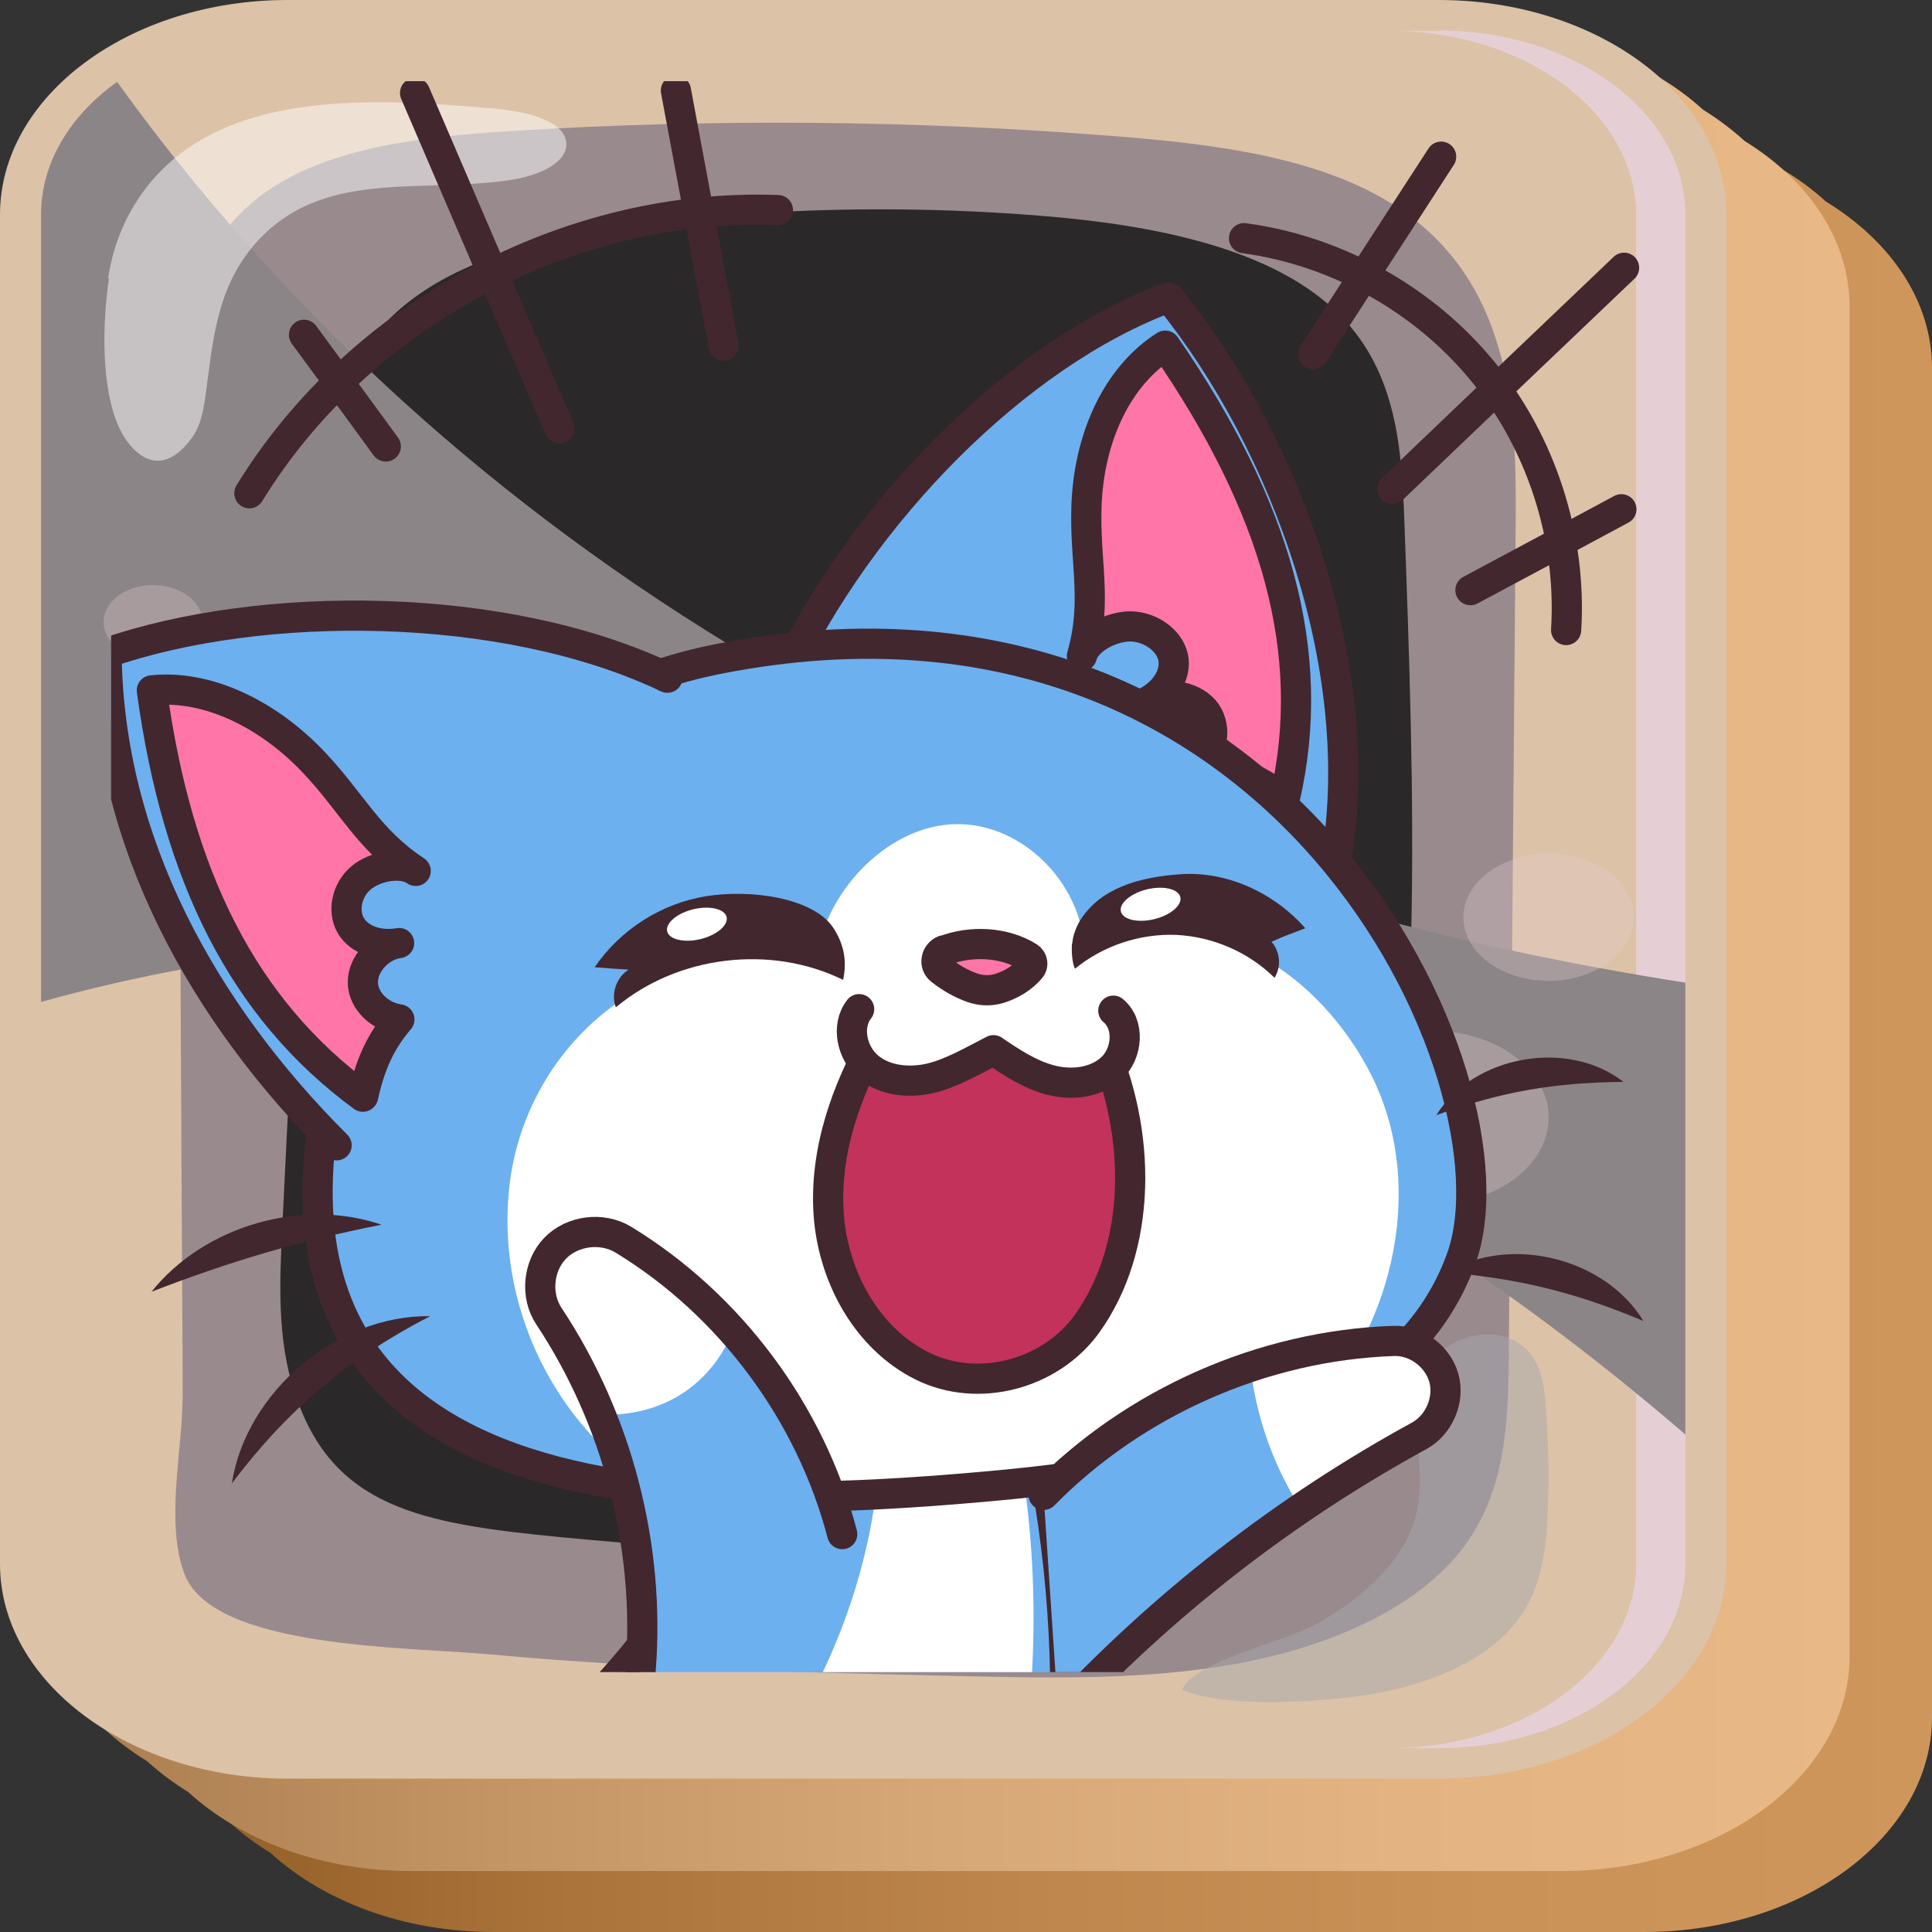 <?xml version="1.0" encoding="UTF-8"?>
<svg xmlns="http://www.w3.org/2000/svg" xmlns:xlink="http://www.w3.org/1999/xlink" viewBox="0 0 64 64">
  <rect x="0" y="0" width="64" height="64" fill="#333333" stroke="none"/>
  <defs>
    <style>
      .cls-1 {
        fill: url(#linear-gradient-2);
      }

      .cls-2, .cls-3, .cls-4 {
        fill: #fff;
      }

      .cls-5, .cls-6, .cls-7, .cls-4, .cls-8 {
        stroke: #42272f;
        stroke-linecap: round;
        stroke-linejoin: round;
      }

      .cls-5, .cls-9 {
        fill: #6cb0f0;
      }

      .cls-10 {
        fill: #a7a9ac;
      }

      .cls-10, .cls-11, .cls-12 {
        mix-blend-mode: overlay;
      }

      .cls-10, .cls-3 {
        opacity: .5;
      }

      .cls-11 {
        fill: #8c8587;
      }

      .cls-13 {
        clip-path: url(#clippath-2);
      }

      .cls-14 {
        isolation: isolate;
      }

      .cls-15, .cls-16 {
        fill: #2b2829;
      }

      .cls-15, .cls-17 {
        mix-blend-mode: screen;
      }

      .cls-18 {
        fill: #dcc2a7;
      }

      .cls-19 {
        clip-path: url(#clippath-1);
      }

      .cls-6 {
        fill: #c2325b;
      }

      .cls-20 {
        opacity: .3;
      }

      .cls-21 {
        fill: #e6cfd4;
        mix-blend-mode: multiply;
      }

      .cls-7 {
        fill: #ff75a8;
      }

      .cls-22 {
        clip-path: url(#clippath);
      }

      .cls-23, .cls-8 {
        fill: none;
      }

      .cls-24 {
        fill: #42272f;
      }

      .cls-25 {
        clip-path: url(#clippath-3);
      }

      .cls-26 {
        fill: url(#linear-gradient);
      }

      .cls-12 {
        fill: #998a8e;
      }
    </style>
    <linearGradient id="linear-gradient" x1="64" y1="34.03" x2="5.45" y2="34.03" gradientUnits="userSpaceOnUse">
      <stop offset="0" stop-color="#cf965b"/>
      <stop offset=".25" stop-color="#ca9257"/>
      <stop offset=".51" stop-color="#be864c"/>
      <stop offset=".78" stop-color="#a9733a"/>
      <stop offset="1" stop-color="#925d26"/>
    </linearGradient>
    <linearGradient id="linear-gradient-2" x1="61.28" y1="31.49" x2="1.36" y2="31.49" gradientUnits="userSpaceOnUse">
      <stop offset="0" stop-color="#e8b886"/>
      <stop offset=".25" stop-color="#e3b482"/>
      <stop offset=".5" stop-color="#d7a877"/>
      <stop offset=".76" stop-color="#c29464"/>
      <stop offset="1" stop-color="#a97c4e"/>
    </linearGradient>
    <clipPath id="clippath">
      <rect class="cls-23" x="3.68" y="2.69" width="52.7" height="52.7"/>
    </clipPath>
    <clipPath id="clippath-1">
      <path class="cls-5" d="M23.84,21.82c-2.65,.52-9.06,2.36-12.06,11.12-6.13,17.87,11.61,17.14,21.03,16.29,8.13-.73,13.83-2.69,15.59-7.52,2.14-5.85-5.82-23.56-24.56-19.89Z"/>
    </clipPath>
    <clipPath id="clippath-2">
      <path class="cls-5" d="M27.9,50.82c-1.05-4.02-3.71-7.6-7.26-9.76-.7-.42-1.68-.3-2.25,.29-.57,.59-.66,1.58-.2,2.26,2.27,3.43,3.36,7.64,3.03,11.74"/>
    </clipPath>
    <clipPath id="clippath-3">
      <path class="cls-5" d="M34.57,49.52c3.03-3.08,7.27-4.95,11.59-5.1,.75-.03,1.47,.51,1.67,1.23,.2,.72-.16,1.55-.81,1.91-4.45,2.43-8.51,5.59-11.96,9.3"/>
    </clipPath>
  </defs>
  <g class="cls-14">
    <g id="_Слой_2" data-name="Слой 2">
      <g id="_Слой_1-2" data-name="Слой 1">
        <g>
          <g>
            <path class="cls-26" d="M60.49,6.68c-1.75-1.6-4.41-2.62-7.38-2.62H14.98c-5.26,0-9.53,3.19-9.53,7.11V55.87c0,2.22,1.37,4.2,3.51,5.51,1.75,1.6,4.41,2.62,7.38,2.62H54.47c5.26,0,9.53-3.19,9.53-7.11V12.19c0-2.22-1.37-4.2-3.51-5.51Z"/>
            <path class="cls-1" d="M57.77,4.65c-.41-.37-.86-.71-1.36-1.02-1.75-1.6-4.41-2.62-7.38-2.62H10.89C5.64,1.02,1.36,4.21,1.36,8.13V52.83c0,2.22,1.37,4.2,3.51,5.51,.41,.37,.86,.71,1.36,1.02,1.75,1.6,4.41,2.62,7.38,2.62H51.74c5.26,0,9.53-3.19,9.53-7.11V10.16c0-2.22-1.37-4.2-3.51-5.51Z"/>
            <path class="cls-18" d="M47.66,0H9.53C4.28,0,0,3.19,0,7.11V51.81c0,3.92,4.28,7.11,9.53,7.11H47.66c5.26,0,9.53-3.19,9.53-7.11V7.11c0-3.92-4.28-7.11-9.53-7.11Z"/>
          </g>
          <path class="cls-12" d="M5.89,14.33c-.01-2.85,.17-6.06,2.96-8,2.12-1.47,5.21-1.81,8.09-1.99,6.68-.42,13.42-.36,20.09,.18,3.3,.26,6.79,.71,9.28,2.36,3.69,2.45,3.93,6.61,3.9,10.29-.08,9.24-.15,18.48-.23,27.72-.02,2.2-.08,4.51-1.54,6.42-1.54,2-4.45,3.25-7.46,3.8s-6.15,.48-9.24,.41c-5.15-.12-10.31-.24-15.43-.71-2.79-.26-9.22-.18-10.19-2.65-.66-1.68-.07-4.15-.07-5.9,0-2.02-.02-4.03-.03-6.05-.02-4.03-.04-8.06-.06-12.1-.02-4.59-.04-9.18-.07-13.78Z"/>
          <path class="cls-12" d="M20.65,20.31c-3.25-.39-6.54-1.19-8.94-2.87-2.39-1.69-3.67-4.43-2.38-6.69,.89-1.57,2.87-2.69,5.01-3.3,2.14-.61,4.45-.77,6.74-.89,5.74-.3,11.52-.39,17.22,.17,2.22,.22,4.55,.57,6.21,1.7,2.93,1.99,2.55,5.66,.4,8.14-5.33,6.17-16.02,4.75-24.26,3.75Z"/>
          <path class="cls-15" d="M9.75,46.11c-.57-1.77-.49-3.61-.4-5.43,.37-7.55,.74-15.09,1.11-22.64,.14-2.75,.39-5.74,2.81-7.82,2.2-1.89,5.7-2.58,9.03-2.93,4.04-.42,8.14-.47,12.2-.14,3.7,.3,7.69,1.06,9.9,3.3,1.87,1.9,2.03,4.41,2.12,6.77,.33,9.07,.66,18.2-1.13,27.18-.4,1.99-1,4.12-2.97,5.5-2.25,1.58-5.63,1.75-8.72,1.75-5.06,0-10.12-.25-15.13-.73-4.65-.45-7.58-.99-8.81-4.8Z"/>
          <path class="cls-21" d="M47.66,1.02h-1.63c4.51,0,8.17,2.73,8.17,6.1V51.81c0,3.37-3.66,6.1-8.17,6.1h1.63c4.51,0,8.17-2.73,8.17-6.1V7.11c0-3.37-3.66-6.1-8.17-6.1Z"/>
          <path class="cls-10" d="M44.83,56.21c2.15-.26,4.29-1.07,5.39-2.47,.86-1.09,1-2.4,1.05-3.66,.05-1.24,.02-2.47-.08-3.71-.07-.81-.31-1.78-1.32-2.08-.75-.23-1.65,.04-2.16,.52-.51,.47-.69,1.1-.74,1.7-.11,1.25,.25,2.52-.08,3.75-.39,1.42-1.68,2.63-3.23,3.51-1.13,.64-4.12,1.25-4.5,2.21,1.43,.58,4.04,.42,5.67,.23Z"/>
          <path class="cls-11" d="M3.88,2.71c-1.55,1.11-2.52,2.67-2.52,4.4v26.08c12.35-3.44,32.73-4.39,54.47,14.33v-14.97C26.86,28.05,11.39,13.17,3.88,2.71Z"/>
          <path class="cls-3" d="M3.58,9.23c.26-1.79,1.27-3.6,3.21-4.67,2.66-1.47,6.31-1.25,9.61-.96,1.02,.09,2.32,.39,2.36,1.15,.03,.67-.97,1.08-1.84,1.21-2.2,.34-4.63-.04-6.59,.77-1.42,.58-2.33,1.69-2.8,2.85s-.56,2.38-.73,3.58c-.07,.46-.15,.93-.44,1.34-1.08,1.49-2.05,.48-2.43-.37-.6-1.35-.53-3.5-.32-4.91Z"/>
          <g class="cls-17">
            <path class="cls-16" d="M36.44,9.78c.84,1.55-.18,3.32-2.26,3.94-2.08,.62-4.45-.13-5.29-1.69-.84-1.55,.18-3.32,2.26-3.94,2.08-.62,4.45,.13,5.29,1.69Z"/>
            <path class="cls-16" d="M43.37,11.71c.45,.84-.09,1.78-1.21,2.12-1.12,.34-2.39-.07-2.84-.91-.45-.84,.09-1.78,1.21-2.12,1.12-.34,2.39,.07,2.84,.91Z"/>
            <path class="cls-16" d="M40.11,16.13c.37,.7-.08,1.49-1.01,1.77-.93,.28-1.99-.06-2.37-.76-.37-.7,.08-1.49,1.01-1.77,.93-.28,1.99,.06,2.37,.76Z"/>
          </g>
          <g class="cls-17">
            <path class="cls-16" d="M23.64,45.38c.8,1.49-.17,3.17-2.16,3.77-1.99,.6-4.25-.13-5.05-1.61-.8-1.49,.17-3.17,2.16-3.77,1.99-.6,4.25,.13,5.05,1.61Z"/>
            <path class="cls-16" d="M20.79,40.39c.22,.41-.05,.87-.59,1.03-.54,.16-1.16-.03-1.38-.44-.22-.41,.05-.87,.59-1.03,.54-.16,1.16,.03,1.38,.44Z"/>
            <path class="cls-16" d="M15.3,41.5c.45,.84-.09,1.78-1.21,2.12-1.12,.34-2.39-.07-2.84-.91-.45-.84,.09-1.78,1.21-2.12,1.12-.34,2.39,.07,2.84,.91Z"/>
          </g>
          <g class="cls-20">
            <ellipse class="cls-21" cx="47.45" cy="37.02" rx="3.85" ry="2.87"/>
            <path class="cls-21" d="M53.92,29.6c.58,1.08-.12,2.3-1.57,2.74-1.45,.43-3.09-.09-3.67-1.17-.58-1.08,.12-2.3,1.57-2.74,1.45-.43,3.09,.09,3.67,1.17Z"/>
            <path class="cls-21" d="M45.56,30.99c.37,.7-.08,1.49-1.01,1.77-.93,.28-1.99-.06-2.37-.76-.37-.7,.08-1.49,1.01-1.77,.93-.28,1.99,.06,2.37,.76Z"/>
            <path class="cls-21" d="M10.65,25.55c.41,.75-.09,1.61-1.1,1.92-1.01,.3-2.16-.06-2.57-.82-.41-.75,.09-1.61,1.1-1.92,1.01-.3,2.16,.06,2.57,.82Z"/>
            <path class="cls-21" d="M11.29,21.09c.21,.39-.04,.84-.57,1-.53,.16-1.13-.03-1.34-.43-.21-.39,.04-.84,.57-1,.53-.16,1.13,.03,1.34,.43Z"/>
            <path class="cls-21" d="M6.59,20.15c.34,.63-.07,1.34-.91,1.59-.84,.25-1.79-.05-2.13-.68-.34-.63,.07-1.34,.91-1.59,.84-.25,1.79,.05,2.13,.68Z"/>
          </g>
        </g>
        <g id="_Слой_3" data-name="Слой 3">
          <g class="cls-22">
            <g>
              <g>
                <g>
                  <path class="cls-5" d="M35.19,59.1c.27-3.83,0-7.69-.8-11.4-3.04,.54-6.17,.6-9.4,.07-.86,3.7-4.91,8.69-7.96,10.96"/>
                  <path class="cls-2" d="M24.96,59.1c2.47-3.09,4.16-7.47,4.18-11.5,1.38-.07,2.77-.03,4.58,.21,.69,3.8,.69,7.73,0,11.54-2.88-.23-6.19-.11-8.76-.25Z"/>
                </g>
                <g>
                  <g>
                    <path class="cls-5" d="M25.94,22.48c2.54-5.43,7.7-10.75,12.78-12.63,3.95,4.88,6.68,12.51,5.5,18.88"/>
                    <path class="cls-7" d="M42.55,26.46c-.98-.71-1.81-1.06-2.78-1.22,.44-.48,.54-1.24,.11-1.73-.43-.48-1.32-.6-1.89-.26,.61-.32,.99-.92,.87-1.48-.12-.55-.73-1-1.39-1.02-.65-.01-1.49,.43-1.63,.98,.52-1.8,.09-3.09,.15-4.94,.07-2.26,1-4.32,2.61-5.34,3.69,5.35,5.07,10.18,3.96,15.01Z"/>
                  </g>
                  <g>
                    <path class="cls-9" d="M23.84,21.82c-2.65,.52-9.06,2.36-12.06,11.12-6.13,17.87,11.61,17.14,21.03,16.29,8.13-.73,13.83-2.69,15.59-7.52,2.14-5.85-5.82-23.56-24.56-19.89Z"/>
                    <g class="cls-19">
                      <path class="cls-2" d="M22.71,49.85c-3.97-1.87-6.34-6.24-5.83-10.6,.47-4.02,3.87-8.09,10.22-7.76,.36-2.03,2.34-4.16,4.58-4.19s4.28,2.05,4.26,4.44c3.97-2.25,7.83,.54,9.51,3.92s.85,7.68-1.53,10.61c-2.38,2.93-6.1,4.57-9.85,4.99-3.75,.42-7.77,.3-11.37-1.39Z"/>
                    </g>
                    <path class="cls-8" d="M23.84,21.82c-2.65,.52-9.06,2.36-12.06,11.12-6.13,17.87,11.61,17.14,21.03,16.29,8.13-.73,13.83-2.69,15.59-7.52,2.14-5.85-5.82-23.56-24.56-19.89Z"/>
                  </g>
                  <g>
                    <path class="cls-5" d="M22.11,22.45c-5.41-2.58-13.47-2.59-18.58-.82,.06,6.28,3.22,11.92,7.62,16.31"/>
                    <path class="cls-7" d="M12.03,36.32c.24-1.11,.61-1.86,1.2-2.55-.63-.09-1.2-.6-1.21-1.22s.56-1.23,1.2-1.31c-.66,.12-1.32-.1-1.6-.58-.28-.48-.13-1.18,.33-1.57,.46-.4,1.36-.57,1.82-.24-1.56-1.03-2.09-2.23-3.35-3.57-1.53-1.63-3.56-2.61-5.39-2.41,.84,6.15,3.02,10.54,6.99,13.46Z"/>
                  </g>
                  <g>
                    <g>
                      <path class="cls-24" d="M27.6,30.73c-.67-1-2.75-1.28-4.22-1.04-1.47,.24-2.83,1.1-3.68,2.35,.37,.03,.74,.06,1.12,.08-.4,.26-.59,.8-.42,1.25,2.05-1.72,5.13-2.09,7.53-.91,.12-.57,.06-1.14-.33-1.73Z"/>
                      <path class="cls-2" d="M22.1,30.85c-.06-.27,.33-.6,.87-.73s1.04-.01,1.1,.26-.33,.6-.87,.73-1.04,.01-1.1-.26Z"/>
                    </g>
                    <g>
                      <path class="cls-24" d="M35.52,31.26c.02-.27,.12-.53,.26-.77,.67-1.06,1.91-1.43,3.32-1.53,1.55-.11,3.11,.62,4.14,1.79-.37,.14-.74,.27-1.12,.45,.29,.32,.33,.83,.1,1.19-.86-.85-2.04-1.36-3.25-1.42-1.21-.05-2.43,.36-3.36,1.12-.09-.19-.12-.53-.1-.84Z"/>
                      <path class="cls-2" d="M37.13,30.19c-.06-.27,.33-.6,.87-.73,.55-.13,1.04-.01,1.1,.26,.06,.27-.33,.6-.87,.73-.55,.13-1.04,.01-1.1-.26Z"/>
                    </g>
                    <path class="cls-7" d="M31.28,31.49c.88-.34,1.99-.29,2.79,.21,.14,.09,.17,.27,.06,.39-.26,.3-.62,.53-1.05,.66-.28,.08-.59,.07-.87-.03-.37-.13-.72-.33-1.05-.59-.23-.18-.16-.54,.11-.65Z"/>
                    <path class="cls-6" d="M29.06,34.32c-1.03,1.79-1.75,3.83-1.61,5.89,.14,2.06,1.25,4.12,3.1,5.04s4.25,.28,5.46-1.4c1.82-2.54,1.84-6.32,.41-9.45-2.37-.08-4.74-.16-7.35-.08Z"/>
                    <path class="cls-4" d="M28.46,33.43c-.44,.56-.24,1.46,.31,1.92,.55,.46,1.35,.53,2.05,.37,.7-.17,1.33-.54,2.09-.93,.59,.4,1.2,.81,1.9,.99,.69,.18,1.5,.09,2.02-.4,.52-.49,.6-1.44,.05-1.9"/>
                  </g>
                  <g>
                    <path class="cls-24" d="M12.64,40.57c-2.74,.54-5.01,1.21-7.62,2.22,1.74-2.18,4.98-3.12,7.62-2.22h0Z"/>
                    <path class="cls-24" d="M14.25,43.6c-2.72,1.4-4.73,3.1-6.57,5.54,.47-3.04,3.5-5.59,6.57-5.54h0Z"/>
                    <path class="cls-24" d="M47.58,36.94c1.23-1.98,4.36-2.54,6.2-1.1-2.3,.02-4.04,.32-6.2,1.1h0Z"/>
                    <path class="cls-24" d="M47.93,42.15c2.09-1.26,5.24-.48,6.51,1.61-2.23-.94-4.09-1.4-6.51-1.61h0Z"/>
                  </g>
                </g>
                <g>
                  <path class="cls-9" d="M27.9,50.82c-1.05-4.02-3.71-7.6-7.26-9.76-.7-.42-1.68-.3-2.25,.29-.57,.59-.66,1.58-.2,2.26,2.27,3.43,3.36,7.64,3.03,11.74"/>
                  <g class="cls-13">
                    <path class="cls-2" d="M18.32,46.45c1.39,.66,3.13,.51,4.39-.36,1.26-.88,2.01-2.45,1.84-3.92-1.03-1.12-2.12-2.27-3.54-2.84-1.42-.56-3.27-.35-4.16,.89-.6,.84-.65,1.98-.38,2.98,.28,1,.3,2.54,1.85,3.26Z"/>
                  </g>
                  <path class="cls-8" d="M27.9,50.82c-1.05-4.02-3.71-7.6-7.26-9.76-.7-.42-1.68-.3-2.25,.29-.57,.59-.66,1.58-.2,2.26,2.27,3.43,3.36,7.64,3.03,11.74"/>
                </g>
                <g>
                  <path class="cls-9" d="M34.57,49.52c3.03-3.08,7.27-4.95,11.59-5.1,.75-.03,1.47,.51,1.67,1.23,.2,.72-.16,1.55-.81,1.91-4.45,2.43-8.51,5.59-11.96,9.3"/>
                  <g class="cls-25">
                    <path class="cls-2" d="M43.53,50.62c-1.33-1.81-2.14-4.01-2.19-6.51,2.09-.73,4.4-.82,6.55-.25,.68,.18,1.4,.47,1.75,1.08,.44,.75,.17,1.72-.26,2.48-.84,1.48-2.28,2.61-5.85,3.2Z"/>
                  </g>
                  <path class="cls-8" d="M34.57,49.52c3.03-3.08,7.27-4.95,11.59-5.1,.75-.03,1.47,.51,1.67,1.23,.2,.72-.16,1.55-.81,1.91-4.45,2.43-8.51,5.59-11.96,9.3"/>
                </g>
              </g>
              <g>
                <path class="cls-8" d="M8.26,16.34c3.63-5.92,10.58-9.64,17.51-9.38"/>
                <path class="cls-8" d="M22.39,3c.53,2.82,1.05,5.63,1.58,8.45"/>
                <path class="cls-8" d="M13.75,3.08c1.59,3.7,3.18,7.4,4.78,11.11"/>
                <path class="cls-8" d="M10.07,11.09c.9,1.23,1.81,2.46,2.71,3.7"/>
              </g>
              <g>
                <path class="cls-8" d="M41.21,7.89c3.05,.41,5.93,2.01,7.89,4.39,1.96,2.38,2.97,5.51,2.78,8.59"/>
                <path class="cls-8" d="M47.74,5.19c-1.41,2.18-2.83,4.36-4.24,6.54"/>
                <path class="cls-8" d="M53.8,8.87c-2.56,2.44-5.12,4.88-7.68,7.33"/>
                <path class="cls-8" d="M48.71,19.55c1.67-.89,3.34-1.79,5-2.68"/>
              </g>
            </g>
          </g>
        </g>
      </g>
    </g>
  </g>
</svg>